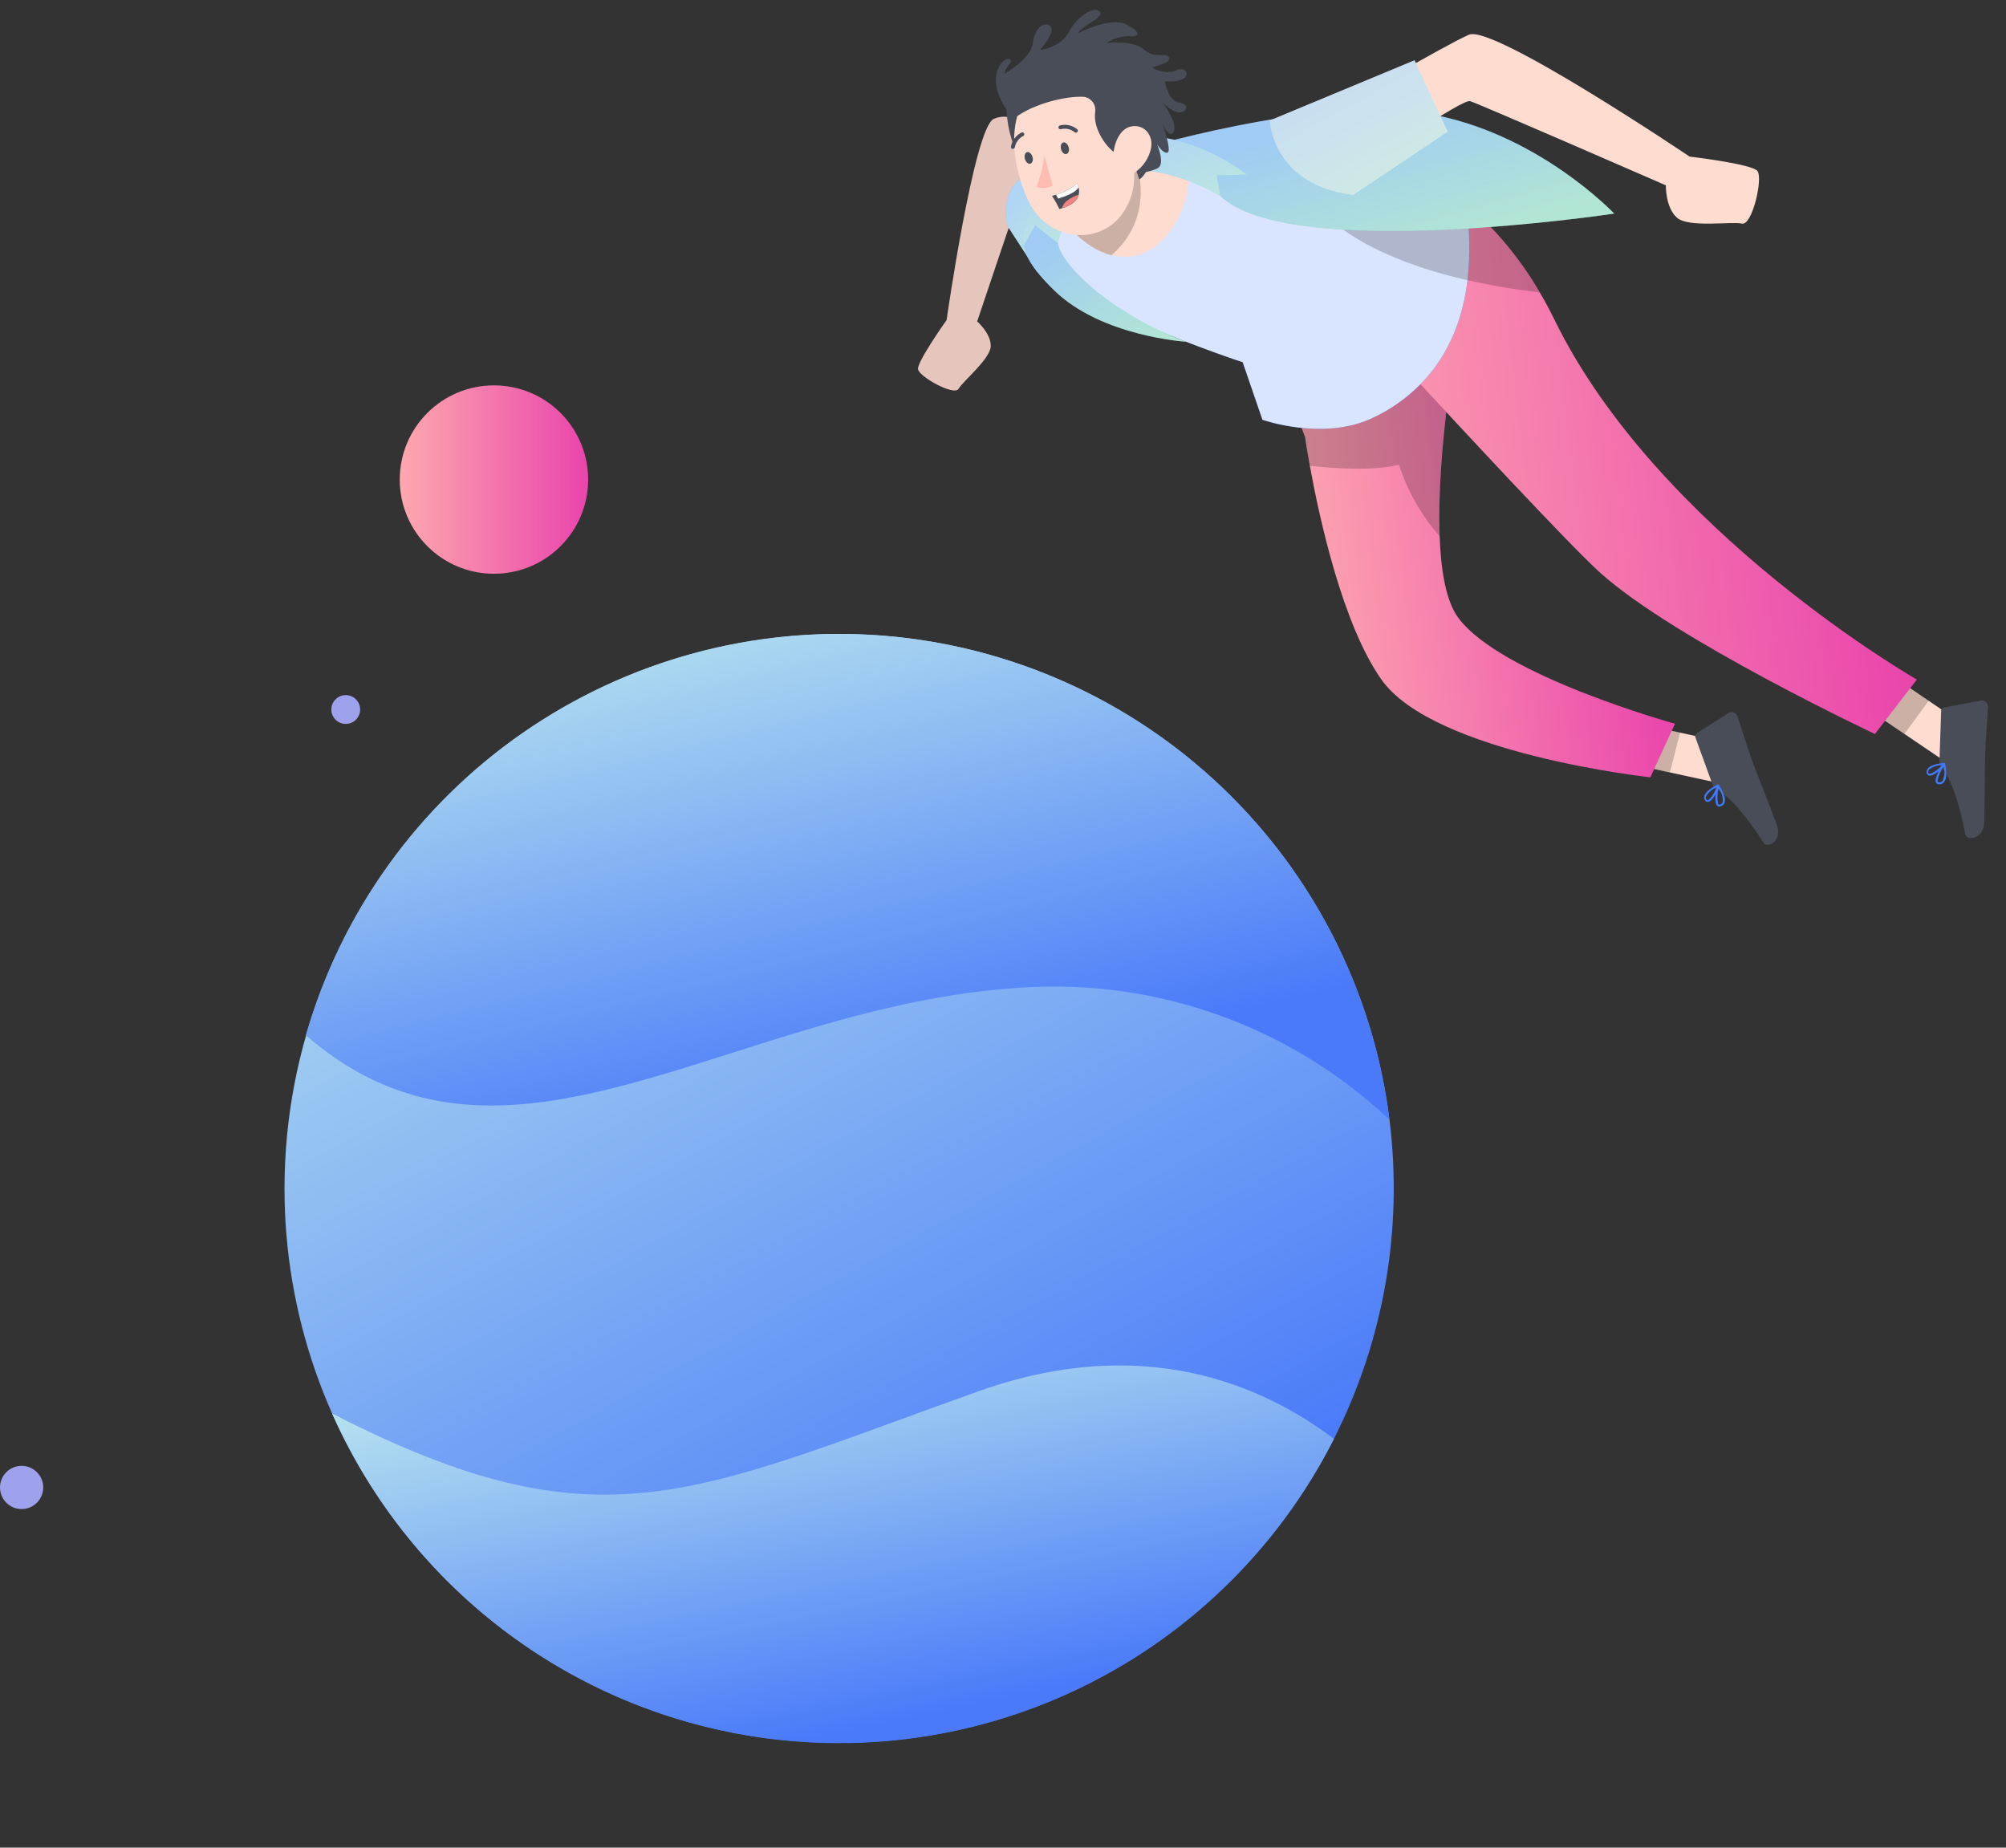 <svg width="557" height="513" viewBox="0 0 557 513" fill="none" xmlns="http://www.w3.org/2000/svg">
<rect x="0" y="0" width="557" height="513" fill="#333333" stroke="none"/>
<path d="M286.287 45.198L285.478 38.402C285.354 37.345 284.984 36.332 284.396 35.444C283.809 34.557 283.02 33.82 282.096 33.293C281.171 32.767 280.135 32.465 279.072 32.413C278.009 32.361 276.948 32.559 275.976 32.993L275.929 33.014C270.477 35.504 262.839 88.872 262.839 88.872C262.839 88.872 254.639 100.417 254.905 102.498C255.171 104.578 264.996 110.048 266.171 107.944C267.345 105.839 275.047 99.62 275.09 96.07C275.133 92.52 271.32 89.25 271.32 89.25C271.32 89.25 283.163 53.941 286.287 45.198Z" fill="#FFDCD0"/>
<path opacity="0.1" d="M286.287 45.198L285.478 38.402C285.354 37.345 284.984 36.332 284.396 35.444C283.809 34.557 283.02 33.82 282.096 33.293C281.171 32.767 280.135 32.465 279.072 32.413C278.009 32.361 276.948 32.559 275.976 32.993L275.929 33.014C270.477 35.504 262.839 88.872 262.839 88.872C262.839 88.872 254.639 100.417 254.905 102.498C255.171 104.578 264.996 110.048 266.171 107.944C267.345 105.839 275.047 99.62 275.09 96.07C275.133 92.52 271.32 89.25 271.32 89.25C271.32 89.25 283.163 53.941 286.287 45.198Z" fill="black"/>
<path d="M288.162 75.703L279.688 62.657C279.688 62.657 276.7 50.644 287.314 47.693L295.559 49.542L288.162 75.703Z" fill="url(#paint0_linear)"/>
<path opacity="0.5" d="M288.162 75.703L279.688 62.657C279.688 62.657 276.7 50.644 287.314 47.693L295.559 49.542L288.162 75.703Z" fill="white"/>
<path d="M478.985 206.147L476.169 217.19L450.354 211.579L453.173 200.523L478.985 206.147Z" fill="#FFDCD0"/>
<path d="M475.483 217.76L470.759 204.746C470.682 204.533 470.681 204.3 470.754 204.085C470.828 203.871 470.972 203.687 471.163 203.565L479.937 197.99C480.316 197.756 480.772 197.681 481.206 197.782C481.64 197.883 482.016 198.152 482.253 198.53C482.318 198.635 482.372 198.748 482.413 198.865C483.873 203.1 484.727 206.262 486.646 211.549C487.828 214.806 491.736 224.509 493.369 229.009C495.003 233.51 490.77 235.706 489.695 234.014C484.899 226.409 480.148 221.1 476.818 219.317C476.189 218.989 475.711 218.431 475.483 217.76V217.76Z" fill="#484D58"/>
<path d="M478.65 220.622C478.972 221.329 479.043 222.124 478.85 222.877C478.76 223.134 478.605 223.363 478.4 223.543C478.195 223.723 477.948 223.847 477.682 223.904C477.535 223.962 477.374 223.975 477.22 223.943C477.065 223.912 476.923 223.835 476.811 223.724C475.768 222.761 476.637 218.529 476.745 218.057C476.751 218.005 476.774 217.957 476.81 217.919C476.846 217.881 476.893 217.856 476.945 217.847C476.998 217.835 477.053 217.838 477.104 217.858C477.155 217.877 477.2 217.91 477.232 217.954C477.802 218.788 478.277 219.683 478.65 220.622V220.622ZM477.006 223.022C477.038 223.139 477.103 223.244 477.194 223.325C477.217 223.393 477.349 223.439 477.553 223.38C477.729 223.34 477.893 223.258 478.03 223.141C478.168 223.023 478.275 222.874 478.342 222.707C478.451 221.307 478.024 219.918 477.147 218.822C476.835 220.2 476.79 221.625 477.013 223.021L477.006 223.022Z" fill="#407BFF"/>
<path d="M477.268 218.025L477.312 218.147C477.113 219.469 475.532 222.464 474.322 222.656C474.119 222.687 473.912 222.647 473.736 222.542C473.56 222.437 473.426 222.275 473.357 222.082C473.262 221.899 473.207 221.697 473.196 221.491C473.185 221.285 473.218 221.079 473.293 220.886C473.851 219.28 476.837 217.903 476.982 217.835C477.027 217.818 477.077 217.812 477.125 217.819C477.173 217.825 477.219 217.844 477.258 217.873C477.277 217.921 477.28 217.974 477.268 218.025ZM473.702 221.755L473.746 221.878C473.865 222.205 474.063 222.163 474.139 222.153C474.883 222.036 476.173 220.025 476.604 218.62C475.41 219.135 474.401 220.001 473.712 221.104C473.633 221.312 473.631 221.542 473.708 221.751L473.702 221.755Z" fill="#407BFF"/>
<path opacity="0.2" d="M453.187 200.526L450.368 211.582L463.682 214.469L466.501 203.413L453.187 200.526Z" fill="black"/>
<path d="M465.083 200.946L458.249 215.831C458.249 215.831 398.16 209.315 383.587 188.699C372.744 173.371 366.296 143.605 363.704 129.334C362.805 124.401 362.368 121.325 362.368 121.325L351.368 91.846L404.925 91.539C404.925 91.539 398.841 124.355 399.736 148.866C400.095 158.534 401.53 166.899 404.862 171.456C416.635 187.579 465.083 200.946 465.083 200.946Z" fill="url(#paint1_linear)"/>
<path opacity="0.2" d="M404.925 91.539C404.925 91.539 398.841 124.355 399.736 148.866C394.655 143.093 390.814 136.338 388.454 129.018C381.611 130.754 371.277 130.159 363.704 129.334C362.805 124.401 362.368 121.325 362.368 121.325L351.368 91.846L404.925 91.539Z" fill="black"/>
<path d="M546.108 201.755L539.383 210.955L517.516 196.134L524.25 186.923L546.108 201.755Z" fill="#FFDCD0"/>
<path d="M538.53 211.225L538.992 197.387C539 197.16 539.086 196.943 539.234 196.771C539.382 196.599 539.584 196.482 539.807 196.44L550.025 194.534C550.464 194.457 550.915 194.558 551.28 194.813C551.645 195.068 551.894 195.457 551.974 195.895C551.995 196.018 552.003 196.143 551.998 196.268C551.775 200.742 551.391 203.994 551.204 209.615C551.089 213.078 551.102 223.538 550.943 228.32C550.783 233.103 546.038 233.567 545.67 231.595C544.051 222.751 541.619 216.055 539.192 213.161C538.731 212.624 538.494 211.931 538.53 211.225Z" fill="#484D58"/>
<path d="M540.403 215.059C540.439 215.835 540.209 216.6 539.752 217.227C539.571 217.432 539.342 217.587 539.085 217.677C538.828 217.768 538.552 217.791 538.283 217.745C538.126 217.743 537.973 217.696 537.842 217.609C537.711 217.522 537.608 217.399 537.545 217.255C536.935 215.973 539.319 212.373 539.592 211.971C539.618 211.924 539.658 211.887 539.707 211.865C539.755 211.843 539.809 211.838 539.861 211.849C539.915 211.859 539.965 211.884 540.005 211.921C540.045 211.958 540.073 212.006 540.086 212.059C540.302 213.044 540.409 214.05 540.403 215.059V215.059ZM537.986 216.675C537.971 216.795 537.992 216.917 538.046 217.026C538.043 217.098 538.142 217.189 538.359 217.209C538.538 217.238 538.72 217.224 538.891 217.166C539.063 217.109 539.217 217.011 539.342 216.88C539.964 215.621 540.085 214.174 539.681 212.829C538.875 213.991 538.3 215.296 537.986 216.675Z" fill="#407BFF"/>
<path d="M540.096 212.133L540.092 212.264C539.415 213.416 536.832 215.606 535.637 215.342C535.438 215.295 535.261 215.18 535.137 215.017C535.013 214.854 534.949 214.653 534.956 214.448C534.937 214.243 534.961 214.035 535.027 213.84C535.094 213.645 535.201 213.466 535.342 213.315C536.463 212.032 539.743 211.866 539.902 211.857C539.951 211.859 539.999 211.872 540.041 211.896C540.084 211.921 540.119 211.955 540.145 211.997C540.142 212.046 540.125 212.093 540.096 212.133V212.133ZM535.396 214.268L535.39 214.399C535.379 214.746 535.577 214.782 535.652 214.793C536.387 214.961 538.338 213.575 539.257 212.431C537.956 212.464 536.697 212.893 535.646 213.659C535.492 213.825 535.403 214.042 535.397 214.268L535.396 214.268Z" fill="#407BFF"/>
<path opacity="0.2" d="M524.255 186.926L517.521 196.136L528.803 203.773L535.537 194.562L524.255 186.926Z" fill="black"/>
<path d="M532.25 188.684L520.602 203.803C520.602 203.803 465.083 177.66 444.4 159.102C435.635 151.242 402.375 115.285 394.427 106.677C393.322 105.478 392.705 104.815 392.705 104.815L354.467 83.04L375.279 40.047C375.279 40.047 386.874 41.964 400.728 51.667C402.78 53.093 404.882 54.697 407.008 56.496C415.2 63.506 422.145 71.854 427.545 81.186C428.962 83.58 430.326 86.116 431.636 88.796C460.351 147.562 532.25 188.684 532.25 188.684Z" fill="url(#paint2_linear)"/>
<path d="M285.165 68.393C285.165 68.393 294.911 45.992 333.696 38.123C372.482 30.253 405.625 49.67 405.625 49.67C405.625 49.67 419.23 97.693 381.261 115.976C367.56 122.574 350.546 116.551 350.546 116.551L345.065 100.566C345.065 100.566 291.768 83.253 285.165 68.393Z" fill="#407BFF"/>
<path opacity="0.8" d="M407.478 77.801C406.291 87.569 402.773 98.194 394.426 106.677C390.616 110.522 386.162 113.668 381.264 115.974C367.555 122.575 350.544 116.547 350.544 116.547L345.059 100.568C345.059 100.568 291.766 83.248 285.169 68.391C285.169 68.391 294.916 45.996 333.699 38.121C372.482 30.245 405.627 49.668 405.627 49.668C405.627 49.668 405.705 49.97 405.843 50.534C406.116 51.634 406.59 53.715 407.007 56.496C408.134 63.543 408.293 70.711 407.478 77.801Z" fill="white"/>
<path d="M372.768 29.274C372.768 29.274 401.177 12.529 407.89 9.633C414.603 6.737 469.14 43.476 469.14 43.476C469.14 43.476 486.293 45.5 487.956 47.442C489.62 49.384 486.535 62.748 483.672 62.087C480.809 61.426 468.879 63.313 465.64 60.446C462.401 57.578 462.551 51.455 462.551 51.455C462.551 51.455 411.148 29.035 408.199 28.079C406.073 27.39 380.392 45.123 380.392 45.123L372.768 29.274Z" fill="#FFDCD0"/>
<path opacity="0.2" d="M427.545 81.186C420.801 80.418 414.103 79.288 407.479 77.801C376.648 70.786 367.57 58.986 367.57 58.986L400.728 51.667L405.845 50.533C406.118 51.633 406.592 53.715 407.008 56.496C415.201 63.505 422.145 71.854 427.545 81.186V81.186Z" fill="black"/>
<path d="M316.376 70.684C313.862 71.436 311.193 71.496 308.648 70.859C300.712 68.932 295.396 61.202 295.396 61.202C296.141 50.455 306.143 45.224 315.054 43.512C318.817 42.664 322.714 42.596 326.504 43.312C334.165 45.306 328.394 67.143 316.376 70.684Z" fill="#FFDCD0"/>
<path opacity="0.2" d="M308.647 70.858C300.711 68.931 295.395 61.201 295.395 61.201C296.141 50.455 306.143 45.223 315.054 43.512C317.097 49.486 319.267 61.51 308.647 70.858Z" fill="black"/>
<path d="M293.672 67.463C295.041 74.581 309.984 87.715 329.356 94.89C329.356 94.89 305.928 93.444 292.816 80.726C279.703 68.008 283.391 63.304 292.485 58.116L293.672 67.463Z" fill="url(#paint3_linear)"/>
<path opacity="0.4" d="M293.672 67.463C295.041 74.581 309.984 87.715 329.356 94.89C329.356 94.89 305.928 93.444 292.816 80.726C279.703 68.008 283.391 63.304 292.485 58.116L293.672 67.463Z" fill="white"/>
<path d="M314.227 42.096C330.222 38.883 329.369 45.29 338.836 54.395C358.126 72.944 448.209 59.304 448.209 59.304C448.209 59.304 426.577 36.416 395.745 31.456C364.913 26.495 314.227 42.096 314.227 42.096Z" fill="url(#paint4_linear)"/>
<path opacity="0.4" d="M314.227 42.096C330.222 38.883 329.369 45.29 338.836 54.395C358.126 72.944 448.209 59.304 448.209 59.304C448.209 59.304 426.577 36.416 395.745 31.456C364.913 26.495 314.227 42.096 314.227 42.096Z" fill="white"/>
<path d="M284.012 68.614C284.012 68.614 281.946 52.625 303.017 41.468C324.088 30.312 346.197 48.482 346.197 48.482L337.879 48.705L338.839 54.395C338.839 54.395 323.551 45.033 310.66 47.746C297.769 50.46 293.675 67.464 293.675 67.464L287.445 62.606L284.012 68.614Z" fill="url(#paint5_linear)"/>
<path opacity="0.5" d="M284.012 68.614C284.012 68.614 281.946 52.625 303.017 41.468C324.088 30.312 346.197 48.482 346.197 48.482L337.879 48.705L338.839 54.395C338.839 54.395 323.551 45.033 310.66 47.746C297.769 50.46 293.675 67.464 293.675 67.464L287.445 62.606L284.012 68.614Z" fill="white"/>
<path d="M279.383 26.587C279.383 26.587 278.455 42.448 287.313 47.693C296.171 52.939 293.473 23.826 293.473 23.826L279.383 26.587Z" fill="#484D58"/>
<path d="M312.565 57.89C311.063 60.625 308.705 62.792 305.852 64.059C303 65.325 299.812 65.621 296.775 64.901C292.83 64.042 289.361 61.714 287.071 58.389C286.75 57.927 286.453 57.449 286.182 56.956C281.211 47.78 278.362 31.181 287.887 23.979C289.984 22.378 292.455 21.34 295.065 20.964C297.676 20.588 300.339 20.886 302.802 21.829C305.265 22.773 307.446 24.331 309.137 26.355C310.828 28.379 311.973 30.802 312.464 33.394C314.741 44.453 316.601 50.846 312.565 57.89Z" fill="#FFDCD0"/>
<path d="M296.728 40.874C297.025 41.738 296.693 42.602 296.103 42.759C295.513 42.916 294.861 42.313 294.619 41.43C294.376 40.547 294.666 39.697 295.243 39.545C295.821 39.392 296.481 39.976 296.728 40.874Z" fill="#484D58"/>
<path d="M286.689 43.561C286.987 44.424 286.642 45.293 286.064 45.446C285.486 45.598 284.822 44.999 284.579 44.116C284.337 43.233 284.628 42.383 285.204 42.231C285.781 42.079 286.461 42.714 286.689 43.561Z" fill="#484D58"/>
<path d="M289.996 43.143C289.664 46.142 288.918 49.081 287.78 51.876C288.508 52.15 289.287 52.261 290.063 52.201C290.838 52.141 291.591 51.912 292.269 51.529L289.996 43.143Z" fill="#FFBCB0"/>
<path d="M298.972 36.789C298.881 36.827 298.78 36.84 298.682 36.827C298.583 36.814 298.49 36.775 298.411 36.714C297.887 36.286 297.27 35.986 296.61 35.838C295.949 35.69 295.263 35.698 294.607 35.861C294.54 35.884 294.47 35.894 294.399 35.89C294.329 35.885 294.26 35.867 294.197 35.837C294.134 35.806 294.077 35.763 294.03 35.711C293.983 35.658 293.948 35.597 293.924 35.53C293.901 35.464 293.892 35.393 293.896 35.323C293.9 35.253 293.918 35.184 293.949 35.121C293.979 35.057 294.022 35.001 294.075 34.954C294.127 34.907 294.189 34.871 294.255 34.848V34.848C295.08 34.62 295.947 34.593 296.784 34.77C297.621 34.946 298.403 35.321 299.066 35.862C299.123 35.904 299.171 35.956 299.207 36.016C299.244 36.076 299.268 36.143 299.279 36.213C299.289 36.282 299.286 36.353 299.269 36.422C299.252 36.49 299.222 36.555 299.18 36.611L299.173 36.622C299.115 36.688 299.047 36.744 298.972 36.789V36.789Z" fill="#484D58"/>
<path d="M281.45 41.253C281.363 41.319 281.257 41.355 281.148 41.357C281.079 41.345 281.012 41.319 280.953 41.281C280.894 41.244 280.842 41.194 280.802 41.137C280.762 41.079 280.733 41.014 280.718 40.945C280.703 40.877 280.702 40.806 280.714 40.736L280.713 40.725C280.856 39.879 281.201 39.08 281.718 38.395C282.234 37.71 282.908 37.16 283.683 36.79C283.748 36.763 283.818 36.75 283.888 36.75C283.959 36.751 284.029 36.765 284.093 36.792C284.158 36.82 284.217 36.859 284.267 36.91C284.316 36.96 284.355 37.019 284.382 37.085V37.085C284.431 37.217 284.428 37.363 284.373 37.493C284.318 37.623 284.215 37.727 284.086 37.784V37.784C283.483 38.094 282.961 38.541 282.561 39.088C282.161 39.636 281.894 40.269 281.782 40.938C281.752 41.011 281.707 41.077 281.65 41.132C281.593 41.186 281.525 41.227 281.45 41.253V41.253Z" fill="#484D58"/>
<path d="M300.821 21.932L301.284 26.923C302.191 27.138 302.983 27.686 303.504 28.459C304.026 29.231 304.237 30.171 304.097 31.092C303.416 35.523 307.114 41.362 310.801 43.211C310.801 43.211 310.513 41.418 312.1 41.513C313.687 41.609 316.345 49.817 316.345 49.817C316.345 49.817 320.015 48.12 320.402 37.891C320.758 28.431 316.267 23.803 313.674 20.74L300.821 21.932Z" fill="#484D58"/>
<path d="M292.117 54.41C292.881 55.568 293.56 56.78 294.149 58.037C294.384 57.973 294.622 57.91 294.853 57.834C298.036 56.889 299.203 55.405 299.53 54.041C299.675 53.371 299.658 52.677 299.48 52.015C299.391 51.637 299.25 51.272 299.061 50.933C297.353 52.386 295.354 53.456 293.198 54.07C292.54 54.299 292.117 54.41 292.117 54.41Z" fill="#484D58"/>
<path d="M293.198 54.072L293.825 55.13C296.82 54.236 298.81 53.205 299.48 52.02C299.392 51.641 299.251 51.277 299.061 50.937C297.353 52.389 295.354 53.458 293.198 54.072V54.072Z" fill="white"/>
<path d="M294.853 57.834C298.036 56.889 299.202 55.405 299.53 54.041C298.325 54.421 297.197 55.012 296.199 55.787C295.547 56.312 295.077 57.028 294.853 57.834V57.834Z" fill="#ED827E"/>
<path d="M301.284 26.923C297.495 26.512 288.534 28.119 282.47 32.227C282.47 32.227 279.485 32.327 277.2 26.01C274.914 19.692 278.886 15.758 280.304 16.422C281.723 17.085 278.91 18.608 279 20.443C279 20.443 286.302 16.293 286.81 11.89C287.317 7.486 290.206 5.804 291.703 7.308C293.2 8.811 288.809 13.846 288.809 13.846C288.809 13.846 294.388 13.388 296.825 8.814C299.263 4.24 303.914 1.647 305.358 3.198C306.801 4.749 300.741 6.891 299.293 9.232C299.293 9.232 308.326 4.532 312.713 6.784C317.099 9.036 316.408 10.341 313.479 10.032C311.292 10.032 309.155 10.685 307.341 11.907C307.341 11.907 314.578 11.058 317.644 13.763C320.709 16.468 323.647 14.391 324.582 15.934C325.518 17.478 319.802 18.683 319.802 18.683C319.802 18.683 323.346 20.99 326.704 19.484C330.062 17.978 331.864 23.191 323.434 22.573C323.434 22.573 324.302 28.075 327.392 28.472C330.483 28.868 329.508 31.386 327.318 31.188C325.129 30.991 322.809 28.417 322.809 28.417C322.809 28.417 327.181 34.217 325.88 36.596C324.579 38.975 322.695 33.993 322.695 33.993C322.695 33.993 325.388 41.785 324.234 42.343C323.081 42.9 321.275 40.076 321.275 40.076C321.275 40.076 323.647 45.47 321.46 46.707C319.723 47.517 317.837 47.961 315.921 48.013C315.921 48.013 307.984 27.649 301.284 26.923Z" fill="#484D58"/>
<path d="M319.621 41.06C319.072 43.851 317.438 46.311 315.078 47.899C311.938 49.979 309.213 47.447 309.108 43.877C309.045 40.703 310.559 35.702 314.193 35.086C317.827 34.471 320.252 37.624 319.621 41.06Z" fill="#FFDCD0"/>
<path d="M352.583 33.46C352.583 33.46 353.327 51.46 375.759 54.077L401.953 36.56L392.777 16.743L352.583 33.46Z" fill="#F1F1F1"/>
<path opacity="0.5" d="M352.583 33.46C352.583 33.46 353.327 51.46 375.759 54.077L401.953 36.56L392.777 16.743L352.583 33.46Z" fill="url(#paint6_linear)"/>
<path d="M137.155 159.31C151.6 159.31 163.31 147.6 163.31 133.155C163.31 118.71 151.6 107 137.155 107C122.71 107 111 118.71 111 133.155C111 147.6 122.71 159.31 137.155 159.31Z" fill="url(#paint7_linear)"/>
<path d="M79 329.966C79.008 290.792 93.952 253.093 120.788 224.548C147.625 196.004 184.336 178.76 223.445 176.329C262.554 173.898 301.119 186.462 331.286 211.463C361.453 236.464 380.953 272.022 385.814 310.894C389.611 341.309 384.239 372.164 370.388 399.508C354.762 430.412 329.171 455.145 297.75 469.713C266.328 484.28 230.911 487.831 197.222 479.791C163.533 471.751 133.539 452.589 112.087 425.403C90.635 398.217 78.978 364.594 79 329.966V329.966Z" fill="url(#paint8_linear)"/>
<path d="M92.212 392.462C166.645 430.654 192.167 414.637 271.693 386.299C317.144 370.087 350.32 384.329 370.387 399.509C357.225 425.495 336.962 447.216 311.948 462.151C286.934 477.086 258.197 484.622 229.072 483.884C199.946 483.146 171.627 474.165 147.402 457.982C123.178 441.8 104.04 419.081 92.212 392.462V392.462Z" fill="url(#paint9_linear)"/>
<path d="M84.917 287.44C94.724 253.347 116.004 223.685 145.16 203.465C174.315 183.245 209.559 173.709 244.935 176.466C280.311 179.224 313.65 194.107 339.319 218.6C364.987 243.093 381.411 275.694 385.815 310.895C372.272 298.125 356.247 288.278 338.735 281.964C321.223 275.651 302.6 273.007 284.022 274.197C203.078 278.955 140.868 336.13 84.917 287.44Z" fill="url(#paint10_linear)"/>
<circle cx="96" cy="197" r="4" fill="#9EA1EB"/>
<circle cx="6" cy="413" r="6" fill="#9EA1EB"/>
<defs>
<linearGradient id="paint0_linear" x1="283.322" y1="52.124" x2="300.815" y2="67.697" gradientUnits="userSpaceOnUse">
<stop stop-color="#5FA8ED"/>
<stop offset="1" stop-color="#7ED5B7"/>
</linearGradient>
<linearGradient id="paint1_linear" x1="359.397" y1="159.248" x2="458.707" y2="147.418" gradientUnits="userSpaceOnUse">
<stop offset="0.005" stop-color="#FEA7AF"/>
<stop offset="0.973" stop-color="#EA47AC"/>
</linearGradient>
<linearGradient id="paint2_linear" x1="360.342" y1="132.36" x2="523.229" y2="112.956" gradientUnits="userSpaceOnUse">
<stop offset="0.005" stop-color="#FEA7AF"/>
<stop offset="0.973" stop-color="#EA47AC"/>
</linearGradient>
<linearGradient id="paint3_linear" x1="295.636" y1="63.532" x2="318.894" y2="96.406" gradientUnits="userSpaceOnUse">
<stop stop-color="#5FA8ED"/>
<stop offset="1" stop-color="#7ED5B7"/>
</linearGradient>
<linearGradient id="paint4_linear" x1="351.205" y1="38.476" x2="362.522" y2="78.511" gradientUnits="userSpaceOnUse">
<stop stop-color="#5FA8ED"/>
<stop offset="1" stop-color="#7ED5B7"/>
</linearGradient>
<linearGradient id="paint5_linear" x1="299.345" y1="43.599" x2="309.246" y2="71.14" gradientUnits="userSpaceOnUse">
<stop stop-color="#5FA8ED"/>
<stop offset="1" stop-color="#7ED5B7"/>
</linearGradient>
<linearGradient id="paint6_linear" x1="365.453" y1="24.965" x2="382.856" y2="57.068" gradientUnits="userSpaceOnUse">
<stop stop-color="#9FCBF4"/>
<stop offset="1" stop-color="#B1E5D6"/>
</linearGradient>
<linearGradient id="paint7_linear" x1="111" y1="133.155" x2="163.31" y2="133.155" gradientUnits="userSpaceOnUse">
<stop offset="0.005" stop-color="#FEA7AF"/>
<stop offset="0.973" stop-color="#EA47AC"/>
</linearGradient>
<linearGradient id="paint8_linear" x1="299.666" y1="440.669" x2="153.691" y2="176.019" gradientUnits="userSpaceOnUse">
<stop stop-color="#4A7AF9"/>
<stop offset="1" stop-color="#B4E1EF"/>
</linearGradient>
<linearGradient id="paint9_linear" x1="291.511" y1="469.187" x2="268.105" y2="356.579" gradientUnits="userSpaceOnUse">
<stop stop-color="#4A7AF9"/>
<stop offset="1" stop-color="#B4E1EF"/>
</linearGradient>
<linearGradient id="paint10_linear" x1="300.495" y1="291.916" x2="265.26" y2="149.44" gradientUnits="userSpaceOnUse">
<stop stop-color="#4A7AF9"/>
<stop offset="1" stop-color="#B4E1EF"/>
</linearGradient>
</defs>
</svg>
